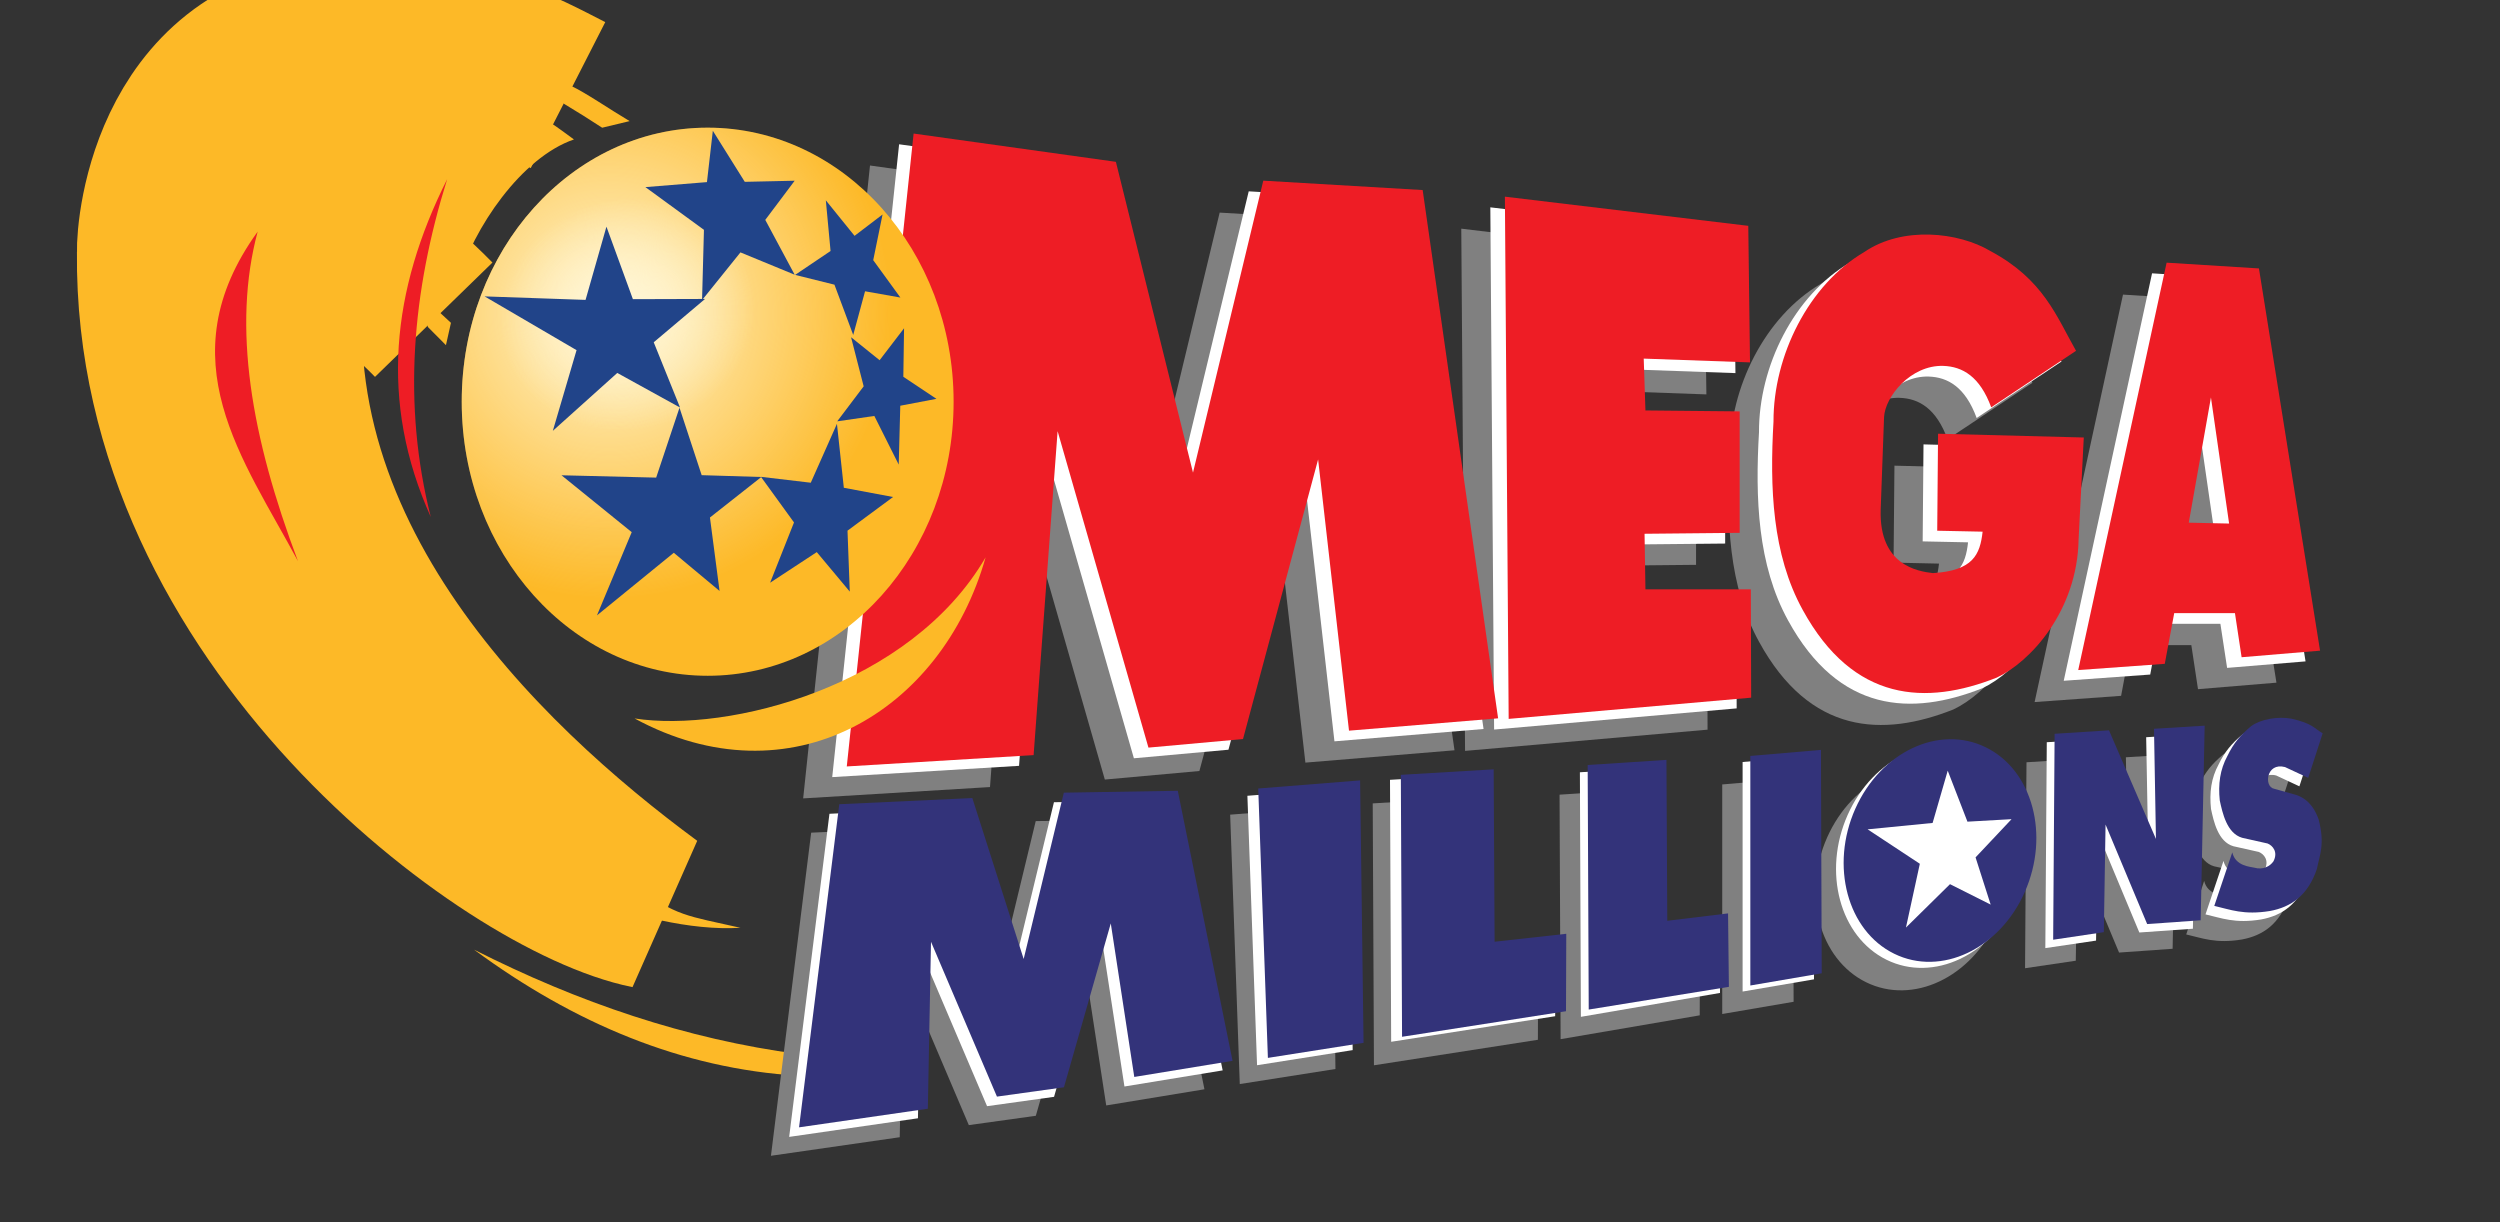 <svg width="45" height="22" viewBox="0 0 45 22" fill="none" xmlns="http://www.w3.org/2000/svg">
<rect x="0" y="0" width="45" height="22" fill="#333333" stroke="none"/>
<g clip-path="url(#clip0_8786_9662)">
<path d="M8.533 17.094C10.336 18.421 12.27 19.236 14.378 19.364V18.973C12.355 18.706 10.413 18.046 8.533 17.094Z" fill="#FDB927"/>
<path d="M15.66 2.979L14.457 14.371L17.82 14.167L18.252 8.336L19.887 14.032L21.589 13.878L22.941 8.845L23.497 13.727L26.181 13.505L24.823 3.997L21.954 3.827L20.689 9.082L19.301 3.488L15.66 2.979Z" fill="#808080"/>
<path d="M26.303 4.116L26.371 13.516L30.736 13.134L30.73 11.184H28.832L28.817 10.184L30.529 10.167V7.981L28.832 7.964L28.802 7.031L30.715 7.099L30.683 4.641L26.303 4.116Z" fill="#808080"/>
<path d="M35.056 7.907L36.584 6.89C36.227 6.264 35.998 5.604 35.041 5.093C34.472 4.754 33.465 4.639 32.773 5.11C31.769 5.698 31.135 6.978 31.138 8.161C31.07 9.349 31.112 10.55 31.663 11.552C32.578 13.223 33.89 13.273 35.157 12.772C35.752 12.495 36.608 11.581 36.63 10.28L36.722 8.449L34.1 8.382L34.084 10.127L34.902 10.145C34.855 10.56 34.729 10.846 34.007 10.89C33.729 10.859 33.039 10.747 33.066 9.755L33.128 8.085C33.144 7.718 33.605 7.142 34.192 7.161C34.538 7.172 34.852 7.35 35.056 7.907V7.907Z" fill="#808080"/>
<path d="M38.214 5.303L36.623 12.637L38.18 12.525L38.351 11.612H39.444L39.564 12.405L40.976 12.288L39.876 5.407L38.214 5.303ZM39.011 7.73L39.339 9.999L38.612 9.984L39.011 7.73Z" fill="#808080"/>
<path d="M16.184 2.597L14.98 13.988L18.343 13.785L18.775 7.953L20.41 13.649L22.112 13.495L23.465 8.462L24.02 13.344L26.704 13.122L25.346 3.614L22.477 3.444L21.212 8.699L19.824 3.105L16.184 2.597Z" fill="white"/>
<path d="M26.826 3.732L26.894 13.132L31.26 12.751L31.253 10.801H29.356L29.341 9.801L31.053 9.784V7.597L29.356 7.58L29.325 6.648L31.238 6.716L31.207 4.258L26.826 3.732Z" fill="white"/>
<path d="M35.58 7.524L37.107 6.507C36.751 5.881 36.522 5.221 35.564 4.71C34.995 4.371 33.989 4.256 33.297 4.727C32.293 5.315 31.658 6.595 31.662 7.778C31.593 8.966 31.635 10.167 32.186 11.169C33.102 12.84 34.413 12.89 35.68 12.389C36.275 12.112 37.131 11.198 37.153 9.897L37.246 8.067L34.623 7.999L34.608 9.745L35.425 9.762C35.379 10.177 35.253 10.464 34.531 10.508C34.252 10.476 33.562 10.364 33.59 9.372L33.651 7.702C33.667 7.335 34.129 6.76 34.716 6.778C35.062 6.789 35.376 6.968 35.58 7.524V7.524Z" fill="white"/>
<path d="M38.737 4.92L37.147 12.254L38.704 12.142L38.875 11.228H39.967L40.088 12.022L41.5 11.905L40.399 5.024L38.737 4.92ZM39.535 7.346L39.863 9.616L39.136 9.6L39.535 7.346Z" fill="white"/>
<path d="M16.445 2.404L15.242 13.796L18.605 13.592L19.037 7.761L20.672 13.457L22.374 13.303L23.726 8.27L24.282 13.152L26.966 12.93L25.608 3.421L22.739 3.252L21.474 8.507L20.086 2.913L16.445 2.404Z" fill="#EE1D25"/>
<path d="M27.088 3.54L27.156 12.94L31.521 12.558L31.515 10.608H29.618L29.602 9.608L31.314 9.591V7.405L29.618 7.388L29.587 6.455L31.5 6.523L31.469 4.065L27.088 3.54Z" fill="#EE1D25"/>
<path d="M35.842 7.332L37.369 6.315C37.013 5.689 36.783 5.03 35.826 4.518C35.257 4.179 34.25 4.064 33.559 4.535C32.555 5.123 31.92 6.404 31.923 7.587C31.855 8.774 31.897 9.975 32.448 10.977C33.363 12.648 34.675 12.698 35.942 12.197C36.537 11.92 37.393 11.006 37.415 9.705L37.508 7.875L34.885 7.807L34.87 9.553L35.687 9.57C35.641 9.985 35.514 10.272 34.793 10.316C34.514 10.284 33.824 10.172 33.852 9.18L33.913 7.51C33.929 7.143 34.391 6.568 34.978 6.586C35.324 6.597 35.638 6.776 35.842 7.332V7.332Z" fill="#EE1D25"/>
<path d="M38.999 4.728L37.408 12.061L38.966 11.949L39.136 11.036H40.229L40.349 11.83L41.761 11.712L40.661 4.832L38.999 4.728ZM39.797 7.154L40.124 9.424L39.398 9.408L39.797 7.154Z" fill="#EE1D25"/>
<path d="M17.165 7.231C17.165 9.955 15.183 12.164 12.738 12.164C10.293 12.164 8.311 9.955 8.311 7.231C8.311 4.506 10.293 2.298 12.738 2.298C15.183 2.298 17.165 4.506 17.165 7.231Z" fill="#FDB927"/>
<path d="M17.165 7.231C17.165 9.955 15.183 12.164 12.738 12.164C10.293 12.164 8.311 9.955 8.311 7.231C8.311 4.506 10.293 2.298 12.738 2.298C15.183 2.298 17.165 4.506 17.165 7.231Z" fill="url(#paint0_radial_8786_9662)"/>
<path d="M17.427 7.039C17.427 9.764 15.445 11.972 12.999 11.972C10.554 11.972 8.572 9.764 8.572 7.039C8.572 4.315 10.554 2.106 12.999 2.106C15.445 2.106 17.427 4.315 17.427 7.039Z" fill="url(#paint1_radial_8786_9662)"/>
<path d="M12.241 7.336L11.111 6.713L9.951 7.755L10.378 6.303L8.723 5.335L10.54 5.398L10.916 4.08L11.392 5.385L12.691 5.381L11.767 6.161L12.241 7.336Z" fill="#214489"/>
<path d="M14.304 4.945L13.328 4.543L12.637 5.402L12.671 4.137L11.617 3.368L12.725 3.278L12.831 2.354L13.406 3.273L14.304 3.253L13.775 3.958L14.304 4.945Z" fill="#214489"/>
<path d="M16.207 5.356L15.571 5.243L15.358 6.029L15.02 5.124L14.312 4.948L14.95 4.518L14.865 3.606L15.382 4.245L15.886 3.861L15.718 4.683L16.207 5.356Z" fill="#214489"/>
<path d="M16.177 8.363L15.738 7.487L15.07 7.584L15.546 6.954L15.319 6.07L15.833 6.484L16.273 5.909L16.26 6.782L16.856 7.179L16.205 7.303L16.177 8.363Z" fill="#214489"/>
<path d="M12.952 10.637L12.128 9.95L10.745 11.077L11.371 9.579L10.107 8.555L11.811 8.597L12.231 7.339L12.63 8.553L13.704 8.586L12.779 9.315L12.952 10.637Z" fill="#214489"/>
<path d="M16.075 8.946L15.189 8.78L15.065 7.629L14.594 8.689L13.697 8.583L14.292 9.404L13.862 10.489L14.702 9.938L15.296 10.649L15.255 9.552L16.075 8.946Z" fill="#214489"/>
<path d="M11.422 12.932C14.214 14.447 16.948 12.832 17.741 10.032C16.389 12.359 13.103 13.194 11.422 12.932V12.932Z" fill="#FDB927"/>
<path d="M8.233 5.09C8.52 4.102 9.385 2.835 10.331 2.51C10.017 2.297 8.36 0.85 5.707 1.332C3.313 1.935 3.567 4.929 3.916 6.14C3.941 5.416 3.87 4.429 4.278 3.854C4.48 3.604 5.705 3.034 8.105 4.974C8.297 5.128 7.692 4.617 8.233 5.09Z" fill="#FDB927"/>
<path d="M7.807 5.755C7.076 5.004 6.254 4.425 5.238 3.988C4.02 9.764 8.695 14.126 11.675 16.322C9.195 15.825 2.79 11.126 2.86 4.549C2.845 4.1 3.123 0.816 6.383 0.708C8.481 0.755 9.366 1.274 10.224 1.712" stroke="#FDB927" stroke-width="2.95"/>
<path d="M7.701 5.885L8.027 6.213L8.117 5.811L7.898 5.608L7.758 5.723L7.688 5.804L7.701 5.885Z" fill="#FDB927"/>
<path d="M10.145 1.864C10.382 2.007 10.616 2.152 10.839 2.299L11.333 2.18C10.977 1.969 10.539 1.666 10.275 1.544L10.171 1.679L10.145 1.864Z" fill="#FDB927"/>
<path d="M10.729 16.196C11.306 16.461 12.425 16.758 13.327 16.7C12.386 16.486 12.152 16.495 11.437 15.936L11.024 15.991L10.729 16.196Z" fill="#FDB927"/>
<path d="M4.638 4.169C4.178 5.88 4.519 7.864 5.364 10.102C4.387 8.272 2.977 6.469 4.638 4.169V4.169Z" fill="#EE1D25"/>
<path d="M8.049 3.225C7.049 5.215 6.822 7.236 7.754 9.305C7.241 7.278 7.417 5.251 8.049 3.225Z" fill="#EE1D25"/>
<path d="M41.303 13.713L41.042 14.515L40.624 14.32C40.283 14.231 40.243 14.675 40.426 14.71L40.833 14.825C41.083 14.913 41.178 15.123 41.23 15.26C41.347 15.715 41.247 15.903 41.198 16.154C41.036 16.634 40.731 16.841 40.353 16.911C39.879 16.989 39.64 16.885 39.352 16.82L39.675 15.856C39.734 16.106 40.001 16.113 40.072 16.132C40.229 16.176 40.355 16.106 40.416 16.017C40.503 15.85 40.404 15.734 40.311 15.696L39.852 15.593C39.576 15.512 39.498 15.143 39.451 14.922C39.42 14.629 39.452 14.368 39.589 14.117C39.697 13.893 39.823 13.743 40.014 13.584C40.189 13.456 40.5 13.405 40.739 13.449C41.126 13.537 41.147 13.625 41.303 13.713Z" fill="#808080"/>
<path d="M14.601 14.988L13.877 20.804L16.195 20.47L16.252 17.465L17.439 20.252L18.645 20.084L19.488 17.134L19.912 19.898L21.68 19.607L20.694 14.747L18.643 14.78L17.92 17.775L16.996 14.878L14.601 14.988Z" fill="#808080"/>
<path d="M22.143 14.664L23.976 14.519L24.038 19.242L22.316 19.513L22.143 14.664Z" fill="#808080"/>
<path d="M24.709 14.461L26.38 14.361L26.397 17.464L27.687 17.322L27.682 18.716L24.731 19.175L24.709 14.461Z" fill="#808080"/>
<path d="M31 14.12L32.271 14.011L32.285 18.032L31 18.252V14.12Z" fill="#808080"/>
<path d="M35.94 16.572C35.484 17.598 34.431 18.094 33.589 17.68C32.747 17.266 32.433 16.099 32.889 15.073C33.345 14.047 34.397 13.551 35.24 13.965C36.082 14.379 36.395 15.547 35.94 16.572V16.572Z" fill="#808080"/>
<path d="M28.072 14.304L29.49 14.211L29.505 17.108L30.599 16.975L30.595 18.276L28.091 18.705L28.072 14.304Z" fill="#808080"/>
<path d="M36.477 13.721L36.451 17.428L37.364 17.293L37.394 15.355L38.143 17.146L39.107 17.078L39.178 13.575L38.266 13.631L38.302 15.614L37.456 13.659L36.477 13.721Z" fill="#808080"/>
<path d="M41.65 13.352L41.389 14.154L40.972 13.959C40.63 13.87 40.591 14.314 40.774 14.349L41.181 14.464C41.431 14.552 41.526 14.762 41.577 14.899C41.695 15.354 41.595 15.543 41.546 15.794C41.384 16.273 41.078 16.48 40.701 16.55C40.227 16.628 39.987 16.524 39.699 16.459L40.023 15.496C40.082 15.745 40.348 15.752 40.419 15.771C40.577 15.815 40.703 15.745 40.763 15.656C40.851 15.489 40.752 15.373 40.659 15.335L40.2 15.232C39.924 15.151 39.846 14.782 39.798 14.561C39.768 14.268 39.799 14.008 39.937 13.756C40.044 13.532 40.171 13.382 40.361 13.223C40.536 13.095 40.847 13.045 41.087 13.088C41.474 13.176 41.494 13.264 41.65 13.352V13.352Z" fill="white"/>
<path d="M14.93 14.648L14.205 20.464L16.523 20.129L16.58 17.125L17.767 19.911L18.973 19.743L19.816 16.794L20.24 19.557L22.008 19.267L21.022 14.407L18.971 14.44L18.248 17.434L17.324 14.537L14.93 14.648Z" fill="white"/>
<path d="M22.453 14.324L24.286 14.179L24.348 18.902L22.627 19.174L22.453 14.324Z" fill="white"/>
<path d="M25.02 14.037L26.69 13.938L26.708 17.04L27.998 16.898L27.993 18.292L25.041 18.752L25.02 14.037Z" fill="white"/>
<path d="M31.367 13.716L32.638 13.607L32.652 17.628L31.367 17.848V13.716Z" fill="white"/>
<path d="M36.309 16.168C35.853 17.194 34.8 17.69 33.958 17.276C33.116 16.861 32.802 15.694 33.258 14.668C33.714 13.643 34.766 13.147 35.609 13.561C36.451 13.975 36.764 15.142 36.309 16.168V16.168Z" fill="white"/>
<path d="M28.438 13.901L29.855 13.809L29.87 16.705L30.965 16.572L30.96 17.873L28.456 18.303L28.438 13.901Z" fill="white"/>
<path d="M36.842 13.36L36.816 17.066L37.729 16.931L37.76 14.993L38.508 16.785L39.472 16.717L39.543 13.213L38.631 13.27L38.667 15.253L37.821 13.298L36.842 13.36Z" fill="white"/>
<path d="M41.808 13.199L41.548 14.002L41.13 13.807C40.789 13.718 40.749 14.162 40.932 14.197L41.339 14.311C41.589 14.4 41.684 14.61 41.735 14.747C41.853 15.201 41.753 15.39 41.704 15.641C41.542 16.121 41.237 16.328 40.859 16.398C40.385 16.475 40.145 16.372 39.857 16.306L40.181 15.343C40.24 15.593 40.507 15.6 40.577 15.618C40.735 15.663 40.861 15.593 40.922 15.504C41.009 15.337 40.91 15.221 40.817 15.183L40.358 15.08C40.082 14.999 40.004 14.629 39.956 14.409C39.926 14.116 39.958 13.855 40.095 13.604C40.203 13.38 40.329 13.23 40.52 13.071C40.694 12.943 41.005 12.892 41.245 12.936C41.632 13.024 41.653 13.111 41.808 13.199V13.199Z" fill="#33337A"/>
<path d="M15.107 14.476L14.383 20.292L16.701 19.957L16.758 16.952L17.945 19.739L19.151 19.571L19.994 16.621L20.417 19.385L22.186 19.095L21.2 14.234L19.149 14.268L18.426 17.262L17.502 14.365L15.107 14.476Z" fill="#33337A"/>
<path d="M22.648 14.193L24.482 14.047L24.544 18.771L22.822 19.042L22.648 14.193Z" fill="#33337A"/>
<path d="M25.215 13.947L26.886 13.848L26.903 16.951L28.193 16.808L28.188 18.202L25.237 18.662L25.215 13.947Z" fill="#33337A"/>
<path d="M31.506 13.607L32.777 13.498L32.791 17.519L31.506 17.739V13.607Z" fill="#33337A"/>
<path d="M36.445 16.059C35.99 17.085 34.937 17.581 34.095 17.167C33.252 16.753 32.939 15.585 33.395 14.559C33.851 13.534 34.903 13.038 35.745 13.452C36.588 13.866 36.901 15.033 36.445 16.059V16.059Z" fill="#33337A"/>
<path d="M28.578 13.77L29.996 13.678L30.011 16.574L31.105 16.441L31.12 17.763L28.597 18.172L28.578 13.77Z" fill="#33337A"/>
<path d="M36.983 13.208L36.957 16.915L37.869 16.779L37.9 14.842L38.649 16.633L39.612 16.565L39.684 13.062L38.772 13.118L38.807 15.101L37.962 13.146L36.983 13.208Z" fill="#33337A"/>
<path d="M35.059 13.872L34.787 14.813L33.617 14.928L34.557 15.548L34.307 16.696L35.1 15.915L35.832 16.283L35.56 15.433L36.208 14.745L35.414 14.79L35.059 13.872Z" fill="white"/>
</g>
<defs>
<radialGradient id="paint0_radial_8786_9662" cx="0" cy="0" r="1" gradientUnits="userSpaceOnUse" gradientTransform="translate(10.955 5.649) rotate(73.087) scale(5.123 5.093)">
<stop stop-color="#FFF6D5"/>
<stop offset="1" stop-color="#FFF6D5" stop-opacity="0"/>
</radialGradient>
<radialGradient id="paint1_radial_8786_9662" cx="0" cy="0" r="1" gradientUnits="userSpaceOnUse" gradientTransform="translate(11.287 5.666) rotate(76.297) scale(2.079 2.302)">
<stop stop-color="#FFF6D5"/>
<stop offset="1" stop-color="#FFF6D5" stop-opacity="0"/>
</radialGradient>
<clipPath id="clip0_8786_9662">
<rect width="44.667" height="22" fill="white" transform="translate(0 0)"/>
</clipPath>
</defs>
</svg>
